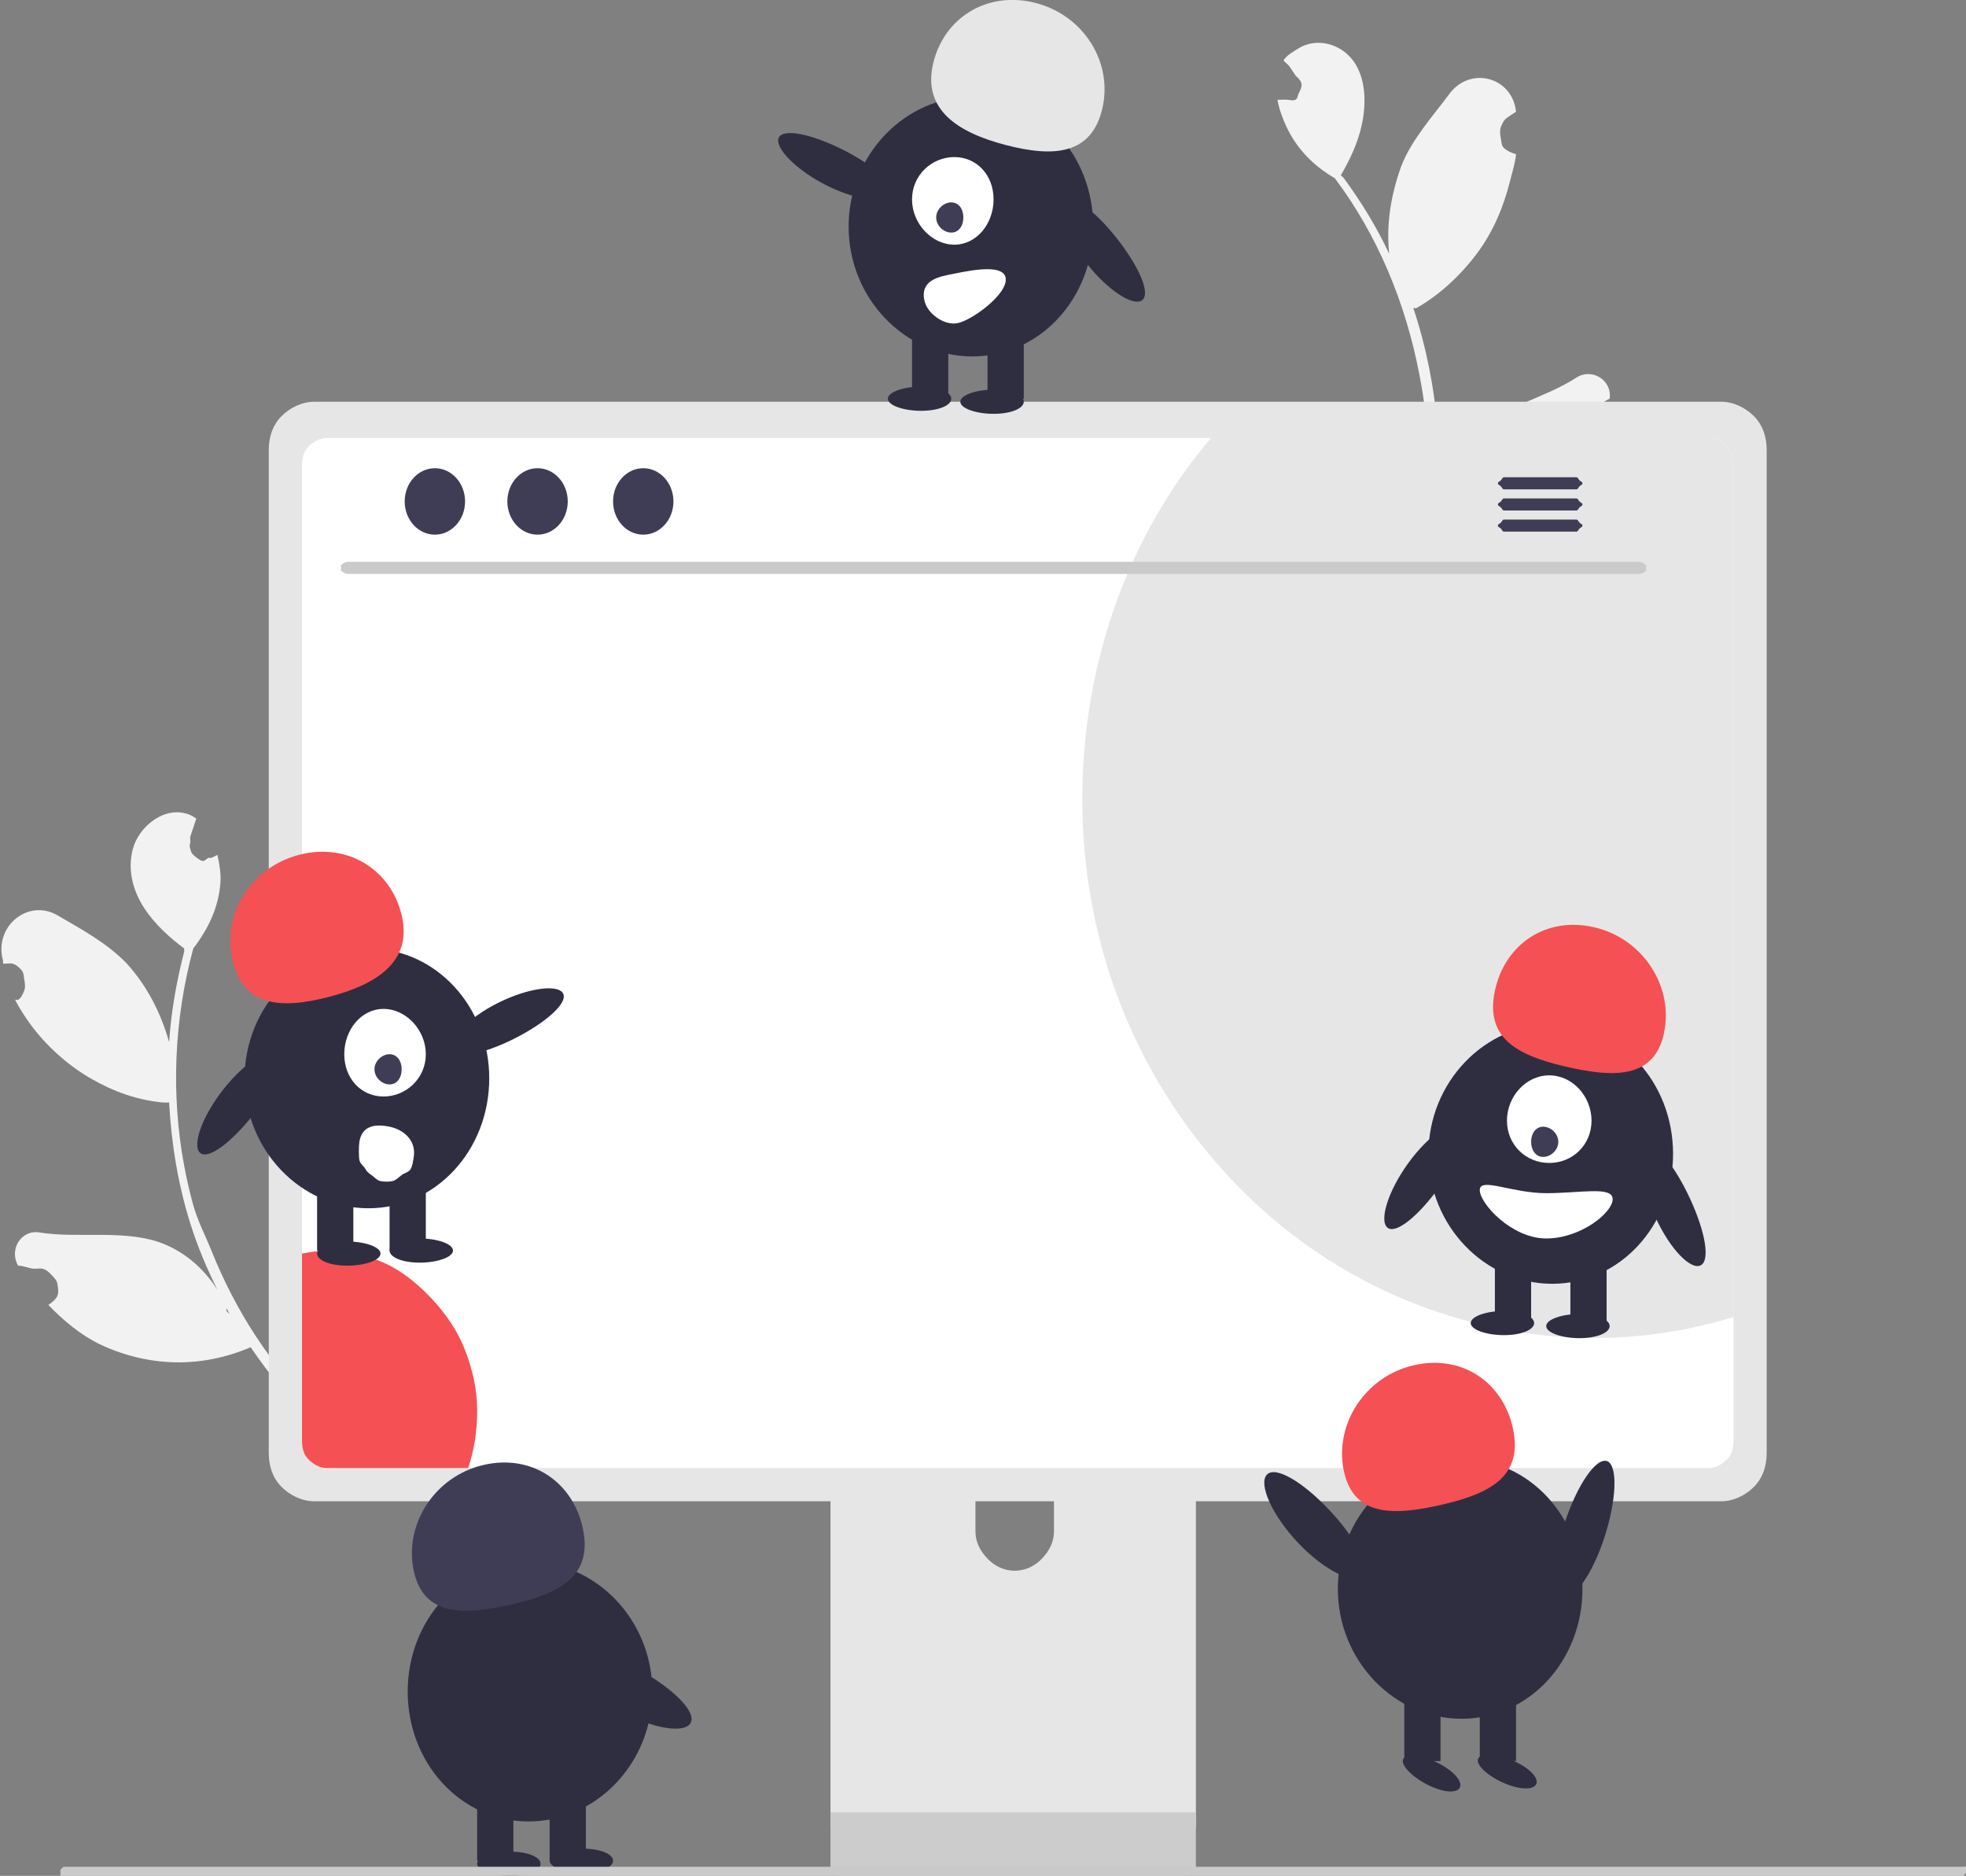 <svg width="651" height="621" viewBox="0 0 651 621" fill="none" xmlns="http://www.w3.org/2000/svg">
<rect x="0" y="0" width="651" height="621" fill="#808080" stroke="none"/>
<g clip-path="url(#clip0_1_700)">
<path d="M125 424C124.16 424.416 122.916 424.163 122 424C121.084 423.837 119.661 423.684 119 423C118.339 422.316 118.168 421.958 118 421C117.832 420.042 118.614 418.886 119 418C118.93 417.515 118.07 416.485 118 416C117.924 415.921 118.076 416.079 118 416C110.318 408.065 97.975 413.693 98 425C98.022 435.035 96.458 445.493 99 455C100.125 459.202 102.582 463.448 105 467C89.798 452.294 78.002 434 70 414C67.997 408.979 65.456 404.224 64 399C62.81 394.716 61.826 390.375 61 386C56.542 362.249 57.666 337.277 64 314C68.965 307.501 72.47 300.309 73 292C73.2 289.009 72.621 285.926 72 283C71.314 283.418 70.706 283.632 70 284C69.779 284.111 69.221 283.888 69 284C68.218 284.387 67.857 285.121 67 285C66.143 284.879 64.657 283.59 64 283C63.343 282.41 63.246 281.87 63 281C62.754 280.13 62.756 279.87 63 279C63.152 278.458 62.847 277.541 63 277C63.227 276.168 63.773 274.832 64 274C64.031 273.917 63.978 274.087 64 274C64.264 273.049 64.736 271.951 65 271C63.353 269.812 61.978 269.298 60 269C53.174 268.035 45.888 274.063 44 281C42.1 287.942 44.031 295.106 48 301C51.395 306.047 56.176 310.415 61 314C60.862 314.53 61.138 314.471 61 315C58.485 324.712 56.664 334.96 56 345C53.261 335.279 48.659 326.347 42 319C35.535 312.267 27.12 307.712 19 303C9.247 297.34 -2.148 306.787 1 318C1.03 318.109 0.969 318.892 1 319C1.975 319.121 3.035 318.807 4 319C5.215 319.249 6.131 320.075 7 321C7.869 321.925 7.781 322.722 8 324C8.219 325.278 8.507 326.816 8 328C7.493 329.184 7.056 330.323 6 331H5C6.47 333.86 8.134 336.406 10 339C15.284 346.207 22.407 352.613 30 357C37.593 361.387 45.367 364.166 54 365C54.563 365.046 55.442 364.966 56 365C56.736 378.607 58.957 392.047 63 405C65.408 412.632 68.452 419.874 72 427C67.202 419.45 60.268 413.673 52 411C39.765 407.146 25.339 410 13 408C7.06 407.037 2.883 413.611 6 419C6.05 419.086 5.95 418.914 6 419C7.714 418.984 9.297 419.793 11 420C11.975 420.121 13.035 419.807 14 420C15.215 420.249 16.131 421.075 17 422C17.869 422.925 18.781 423.722 19 425C19.219 426.278 19.507 427.816 19 429C18.493 430.184 17.056 431.323 16 432C15.922 432.049 16.078 431.951 16 432C21 437.17 26.632 441.898 33 445C40.817 448.708 49.422 450.841 58 451C66.578 451.159 75.063 449.416 83 446C89.051 454.85 95.339 462.648 103 470L136 455C135.965 454.561 136.047 454.434 136 454C133.009 455.549 130.26 457.257 127 458C128.2 453.753 128.8 449.247 130 445C130.031 444.917 129.978 445.086 130 445C130.603 442.831 131.397 440.169 132 438C130.086 433 128.064 428.325 125 424ZM76 435L75 434C74.818 433.508 75.211 433.494 75 433C74.945 432.863 75.055 433.137 75 433C75.45 433.814 75.538 434.191 76 435Z" fill="#F2F2F2"/>
<path d="M426 184C424.781 189.223 423.929 194.62 424 200C425.334 201.755 426.666 204.245 428 206C428.051 206.071 428.941 205.936 429 206C431.631 209.429 433.369 212.571 436 216C432.766 216.632 430.282 217.219 427 217C427.114 217.419 426.873 217.581 427 218H462C466.304 208.132 469.704 197.599 472 187C480.458 186.943 489.255 185.61 497 182C504.745 178.39 512.234 172.573 518 166C522.668 160.57 526.326 154.783 529 148C528.911 147.986 528.089 148.014 528 148C526.794 147.802 525.891 146.886 525 146C524.109 145.114 523.264 144.266 523 143C522.736 141.734 523.545 140.203 524 139C524.455 137.797 524.985 136.72 526 136C526.807 135.433 527.156 135.506 528 135C529.474 134.122 531.435 132.677 533 132C533.015 131.901 532.986 132.099 533 132C533.882 125.776 527.054 121.714 522 125C511.501 131.826 497.732 134.507 488 143C481.448 148.802 477.627 157.105 476 166C476.644 158.001 476.576 150.005 476 142C474.982 128.431 472.264 114.836 468 102C468.496 101.743 468.504 102.27 469 102C476.551 97.745 483.683 91.109 489 84C494.317 76.891 497.806 68.776 500 60C500.757 56.856 501.7 54.229 502 51C500.794 50.803 498.891 49.886 498 49C497.109 48.114 497.264 47.266 497 46C496.736 44.734 496.545 43.203 497 42C497.455 40.797 497.985 39.72 499 39C499.807 38.433 501.156 37.506 502 37C501.989 36.888 502.012 37.112 502 37C500.798 25.395 486.82 21.846 480 31C474.322 38.621 467.44 46.184 464 55C460.606 64.46 458.968 73.936 460 84C455.756 75.017 450.808 66.934 445 59C444.682 58.568 444.318 58.432 444 58C447.088 52.748 449.742 47.022 451 41C452.474 33.966 452.245 25.63 448 20C443.768 14.37 435.859 12.355 430 16C428.308 17.073 426.067 18.24 425 20C425.585 20.77 426.415 21.23 427 22C427.051 22.071 426.941 21.936 427 22C427.508 22.675 428.492 24.325 429 25C429.335 25.437 429.665 25.562 430 26C430.537 26.703 430.909 27.099 431 28C431.091 28.901 430.384 30.191 430 31C429.616 31.809 429.736 32.542 429 33C428.264 33.458 426.852 33.041 426 33C425.758 32.986 425.242 33.013 425 33C424.225 32.946 423.775 33.108 423 33C423.496 35.948 424.734 39.325 426 42C429.494 49.443 435.127 55.016 442 59C456.2 77.892 465.446 100.313 470 124C470.839 128.361 471.534 132.567 472 137C472.569 142.402 473.002 147.564 473 153C472.972 174.662 468.497 196.309 460 216C460.912 211.75 461.5 207.326 461 203C459.866 193.213 454.618 184.257 451 175C446.924 164.571 433.111 164.586 429 175C428.959 175.103 429.04 174.897 429 175C429.113 175.475 428.887 175.525 429 176C429.672 176.66 430.805 178.05 431 179C431.195 179.95 430.353 181.103 430 182C429.647 182.897 429.774 183.48 429 184C428.226 184.52 426.915 184.045 426 184ZM475 175C475.127 174.068 474.886 172.932 475 172C475 172.149 475 171.851 475 172C474.987 172.54 474.987 173.473 475 174V175Z" fill="#F2F2F2"/>
<path d="M390 417H281C279.457 417.002 278.09 417.849 277 419C275.91 420.151 274.998 421.374 275 423V605H396V423C396 422.194 396.293 421.745 396 421C395.707 420.255 394.541 419.57 394 419C393.459 418.43 392.707 417.308 392 417C391.293 416.692 390.765 417 390 417ZM336 520C332.588 519.983 329.413 518.542 327 516C324.587 513.458 323.016 510.595 323 507V486C323 482.4 324.584 478.546 327 476C329.416 473.454 332.583 472 336 472C339.417 472 342.584 473.454 345 476C347.416 478.546 349 482.4 349 486V507C348.984 510.595 347.413 513.458 345 516C342.587 518.542 339.412 519.983 336 520Z" fill="#E6E6E6"/>
<path d="M275 600V618C275.002 618.91 275.393 619.356 276 620C276.607 620.644 277.142 620.998 278 621H393C393.857 620.995 394.394 620.643 395 620C395.606 619.357 395.996 618.909 396 618V600H275Z" fill="#CCCCCC"/>
<path d="M570 133H104C99.998 133.007 95.83 135.01 93 138C90.17 140.99 89.006 144.772 89 149V481C89.004 485.229 90.17 489.01 93 492C95.83 494.99 99.997 496.996 104 497H570C574.003 496.996 578.17 494.99 581 492C583.83 489.01 584.996 485.229 585 481V149C584.994 144.772 583.83 140.99 581 138C578.17 135.01 574.002 133.007 570 133Z" fill="#E6E6E6"/>
<path d="M566 145H108C105.857 145.005 103.513 146.397 102 148C100.487 149.603 100 151.735 100 154V477C100.002 479.262 100.487 481.4 102 483C103.513 484.6 105.86 485.997 108 486H566C568.14 485.997 570.487 484.6 572 483C573.513 481.4 573.998 479.262 574 477V154C574 151.735 573.513 149.603 572 148C570.487 146.397 568.143 145.005 566 145Z" fill="white"/>
<path d="M158 467C158.01 473.359 157.086 480.042 155 486H108C105.871 485.996 103.505 484.604 102 483C100.495 481.396 100.004 479.268 100 477V415C102.617 414.549 105.349 413.999 108 414C114.578 414 120.923 415.318 127 418C133.077 420.682 138.349 425.044 143 430C147.651 434.956 151.483 440.524 154 447C156.517 453.476 158 459.991 158 467Z" fill="#F55053"/>
<path d="M574 154V436C538.659 446.874 501.416 444.788 467 431C432.584 417.212 403.606 391.887 384 359C364.394 326.113 355.885 287.717 359 249C362.115 210.283 376.421 173.926 401 145H566C568.15 145.005 570.482 146.394 572 148C573.518 149.606 574 151.731 574 154Z" fill="#E6E6E6"/>
<path d="M543 190H115C114.555 189.989 113.312 189.374 113 189C112.688 188.626 113 188.523 113 188C113 187.477 112.688 187.374 113 187C113.312 186.626 114.555 186.011 115 186H543C543.445 186.011 544.689 186.626 545 187C545.312 187.374 545 187.477 545 188C545 188.523 545.312 188.626 545 189C544.689 189.374 543.445 189.989 543 190Z" fill="#CACACA"/>
<path d="M144 177C149.523 177 154 172.075 154 166C154 159.925 149.523 155 144 155C138.477 155 134 159.925 134 166C134 172.075 138.477 177 144 177Z" fill="#3F3D56"/>
<path d="M178 177C183.523 177 188 172.075 188 166C188 159.925 183.523 155 178 155C172.477 155 168 159.925 168 166C168 172.075 172.477 177 178 177Z" fill="#3F3D56"/>
<path d="M213 177C218.523 177 223 172.075 223 166C223 159.925 218.523 155 213 155C207.477 155 203 159.925 203 166C203 172.075 207.477 177 213 177Z" fill="#3F3D56"/>
<path d="M522 158H498C497.517 158.01 497.338 158.626 497 159C496.662 159.374 496 159.476 496 160C496 160.524 496.662 160.626 497 161C497.338 161.374 497.517 161.99 498 162H522C522.483 161.99 522.662 161.374 523 161C523.338 160.626 524 160.524 524 160C524 159.476 523.338 159.374 523 159C522.662 158.626 522.483 158.01 522 158Z" fill="#3F3D56"/>
<path d="M522 165H498C497.517 165.01 497.338 165.626 497 166C496.662 166.374 496 166.476 496 167C496 167.524 496.662 167.626 497 168C497.338 168.374 497.517 168.99 498 169H522C522.483 168.99 522.662 168.374 523 168C523.338 167.626 524 167.524 524 167C524 166.476 523.338 166.374 523 166C522.662 165.626 522.483 165.01 522 165Z" fill="#3F3D56"/>
<path d="M522 172H498C497.517 172.01 497.338 172.626 497 173C496.662 173.374 496 173.476 496 174C496 174.524 496.662 174.626 497 175C497.338 175.374 497.517 175.99 498 176H522C522.483 175.99 522.662 175.374 523 175C523.338 174.626 524 174.524 524 174C524 173.476 523.338 173.374 523 173C522.662 172.626 522.483 172.01 522 172Z" fill="#3F3D56"/>
<path d="M294.511 63.997C295.98 60.721 289.21 54.631 279.09 49.554C268.97 44.478 259.333 42.337 257.864 45.613C256.395 48.888 263.651 56.34 273.771 61.416C283.89 66.493 293.043 67.272 294.511 63.997Z" fill="#2F2E41"/>
<path d="M378.309 99.29C380.996 96.91 376.965 87.941 369.766 78.847C362.568 69.753 354.928 63.979 352.24 66.359C349.553 68.739 352.836 78.372 360.034 87.466C367.233 96.559 375.621 101.67 378.309 99.29Z" fill="#2F2E41"/>
<path d="M322 118C344.368 118 362 98.748 362 75C362 51.252 344.368 32 322 32C299.632 32 281 51.252 281 75C281 98.748 299.632 118 322 118Z" fill="#2F2E41"/>
<path d="M339 109H327V132H339V109Z" fill="#2F2E41"/>
<path d="M314 109H302V132H314V109Z" fill="#2F2E41"/>
<path d="M329 137C334.799 137 339 135.209 339 133C339 130.791 334.799 129 329 129C323.201 129 318 130.791 318 133C318 135.209 323.201 137 329 137Z" fill="#2F2E41"/>
<path d="M305 136C310.799 136 315 134.209 315 132C315 129.791 310.799 128 305 128C299.201 128 294 129.791 294 132C294 134.209 299.201 136 305 136Z" fill="#2F2E41"/>
<path d="M309 21C312.598 5.778 327.008 -3.172 343 1C358.992 5.172 368.598 20.777 365 36C361.402 51.222 348.992 52.172 333 48C317.008 43.828 305.402 36.222 309 21Z" fill="#E6E6E6"/>
<path d="M316 81C323.456 81 329 74.008 329 66C329 57.992 323.456 52 316 52C308.544 52 302 57.992 302 66C302 74.008 308.544 81 316 81Z" fill="white"/>
<path d="M315 77C317.485 77 319 74.761 319 72C319 69.239 317.485 67 315 67C312.515 67 310 69.239 310 72C310 74.761 312.515 77 315 77Z" fill="#3F3D56"/>
<path d="M333 92C333.893 97.219 321.904 106.05 317 107C314.645 107.456 311.969 106.449 310 105C308.031 103.551 306.429 101.506 306 99C305.112 93.781 309.095 91.945 314 91C318.905 90.055 332.112 86.781 333 92Z" fill="white"/>
<path d="M476.433 393.213C483.251 383.831 486.908 374.704 484.122 372.44C481.337 370.175 473.164 375.63 466.345 385.012C459.527 394.394 456.646 404.151 459.431 406.416C462.217 408.68 469.614 402.595 476.433 393.213Z" fill="#2F2E41"/>
<path d="M514 425C536.368 425 554 405.748 554 382C554 358.252 536.368 339 514 339C491.632 339 473 358.252 473 382C473 405.748 491.632 425 514 425Z" fill="#2F2E41"/>
<path d="M532 415H520V438H532V415Z" fill="#2F2E41"/>
<path d="M507 415H495V438H507V415Z" fill="#2F2E41"/>
<path d="M523 443C528.799 443 533 441.209 533 439C533 436.791 528.799 435 523 435C517.201 435 512 436.791 512 439C512 441.209 517.201 443 523 443Z" fill="#2F2E41"/>
<path d="M498 442C503.799 442 508 440.209 508 438C508 435.791 503.799 434 498 434C492.201 434 487 435.791 487 438C487 440.209 492.201 442 498 442Z" fill="#2F2E41"/>
<path d="M513 385C520.732 385 527 379.008 527 371C527 362.992 520.732 356 513 356C505.268 356 499 362.992 499 371C499 379.008 505.268 385 513 385Z" fill="white"/>
<path d="M511 383C513.485 383 516 380.761 516 378C516 375.239 513.485 373 511 373C508.515 373 507 375.239 507 378C507 380.761 508.515 383 511 383Z" fill="#3F3D56"/>
<path d="M551 342C554.259 326.651 544.109 310.783 528 307C511.891 303.217 498.259 312.651 495 328C491.741 343.349 501.891 349.217 518 353C534.109 356.783 547.741 357.349 551 342Z" fill="#F55053"/>
<path d="M563.15 418.893C566.344 417.254 564.685 407.859 559.736 397.065C554.787 386.271 548.423 378.167 545.228 379.805C542.034 381.444 543.22 392.204 548.169 402.998C553.118 413.792 559.956 420.531 563.15 418.893Z" fill="#2F2E41"/>
<path d="M534 397C534 401.423 523.462 410 512 410C500.538 410 490 398.423 490 394C490 389.577 500.538 395 512 395C523.462 395 534 392.577 534 397Z" fill="white"/>
<path d="M484 569C506.368 569 524 549.748 524 526C524 502.252 506.368 483 484 483C461.632 483 443 502.252 443 526C443 549.748 461.632 569 484 569Z" fill="#2F2E41"/>
<path d="M477 560H465V583H477V560Z" fill="#2F2E41"/>
<path d="M502 560H490V583H502V560Z" fill="#2F2E41"/>
<path d="M483.418 591.731C484.318 589.713 481.29 586.201 476.102 583.61C470.914 581.019 465.531 580.33 464.631 582.347C463.73 584.365 467.653 588.324 472.841 590.915C478.029 593.506 482.517 593.748 483.418 591.731Z" fill="#2F2E41"/>
<path d="M508.733 590.538C509.523 588.475 506.303 585.148 500.973 582.863C495.643 580.578 490.221 580.202 489.431 582.265C488.641 584.328 492.78 588.049 498.11 590.334C503.44 592.618 507.942 592.601 508.733 590.538Z" fill="#2F2E41"/>
<path d="M445 487C441.741 471.651 451.891 455.783 468 452C484.109 448.217 497.741 457.651 501 473C504.259 488.349 494.109 494.217 478 498C461.891 501.783 448.259 502.349 445 487Z" fill="#F55053"/>
<path d="M531.279 508.926C535.3 496.586 535.77 485.034 532.137 483.71C528.505 482.386 522.146 491.791 518.125 504.132C514.105 516.472 513.944 527.073 517.577 528.397C521.209 529.721 527.258 521.266 531.279 508.926Z" fill="#2F2E41"/>
<path d="M451.088 521.627C453.935 518.618 448.827 509.057 440.104 499.823C431.381 490.59 422.345 485.18 419.498 488.189C416.651 491.198 421.072 501.485 429.795 510.719C438.518 519.953 448.241 524.636 451.088 521.627Z" fill="#2F2E41"/>
<path d="M175 603C197.368 603 216 583.748 216 560C216 536.252 197.368 517 175 517C152.632 517 135 536.252 135 560C135 583.748 152.632 603 175 603Z" fill="#2F2E41"/>
<path d="M170 593H158V616H170V593Z" fill="#2F2E41"/>
<path d="M194 593H182V616H194V593Z" fill="#2F2E41"/>
<path d="M169 621C174.799 621 179 619.209 179 617C179 614.791 174.799 613 169 613C163.201 613 158 614.791 158 617C158 619.209 163.201 621 169 621Z" fill="#2F2E41"/>
<path d="M193 620C198.799 620 203 618.209 203 616C203 613.791 198.799 612 193 612C187.201 612 182 613.791 182 616C182 618.209 187.201 620 193 620Z" fill="#2F2E41"/>
<path d="M137 520C133.741 504.651 143.891 488.783 160 485C176.109 481.217 189.741 490.651 193 506C196.259 521.349 186.109 527.217 170 531C153.891 534.783 140.259 535.349 137 520Z" fill="#3F3D56"/>
<path d="M228.722 570.306C230.575 566.601 222.867 559.017 211.781 552.815C200.696 546.612 190.431 544.14 188.578 547.845C186.726 551.55 193.986 560.028 205.072 566.23C216.157 572.433 226.869 574.01 228.722 570.306Z" fill="#2F2E41"/>
<path d="M170.196 343.894C180.316 338.818 187.98 332.279 186.511 329.003C185.043 325.728 174.997 326.956 164.877 332.032C154.757 337.109 148.395 344.112 149.864 347.387C151.333 350.663 160.076 348.971 170.196 343.894Z" fill="#2F2E41"/>
<path d="M83.766 369.153C90.965 360.06 94.996 351.09 92.309 348.71C89.621 346.33 81.233 351.441 74.034 360.534C66.835 369.628 63.553 379.261 66.24 381.641C68.928 384.021 76.568 378.247 83.766 369.153Z" fill="#2F2E41"/>
<path d="M122 400C144.368 400 162 380.748 162 357C162 333.252 144.368 314 122 314C99.632 314 81 333.252 81 357C81 380.748 99.632 400 122 400Z" fill="#2F2E41"/>
<path d="M117 391H105V414H117V391Z" fill="#2F2E41"/>
<path d="M141 391H129V414H141V391Z" fill="#2F2E41"/>
<path d="M115 419C120.799 419 126 417.209 126 415C126 412.791 120.799 411 115 411C109.201 411 105 412.791 105 415C105 417.209 109.201 419 115 419Z" fill="#2F2E41"/>
<path d="M139 418C144.799 418 150 416.209 150 414C150 411.791 144.799 410 139 410C133.201 410 129 411.791 129 414C129 416.209 133.201 418 139 418Z" fill="#2F2E41"/>
<path d="M133 303C129.402 287.778 114.992 278.828 99 283C83.008 287.172 73.402 302.778 77 318C80.597 333.222 93.008 334.172 109 330C124.992 325.828 136.598 318.222 133 303Z" fill="#F55053"/>
<path d="M127 363C134.456 363 141 357.008 141 349C141 340.992 134.456 334 127 334C119.544 334 114 340.992 114 349C114 357.008 119.544 363 127 363Z" fill="white"/>
<path d="M129 359C131.485 359 133 356.761 133 354C133 351.239 131.485 349 129 349C126.515 349 124 351.239 124 354C124 356.761 126.515 359 129 359Z" fill="#3F3D56"/>
<path d="M119 378C118.795 379.284 118.758 382.725 119 384C119.242 385.275 120.348 385.927 121 387C121.652 388.073 122.038 388.293 123 389C123.962 389.707 124.873 390.766 126 391C127.127 391.234 128.881 391.275 130 391C131.119 390.725 132.058 389.742 133 389C133.942 388.258 135.379 388.097 136 387C136.621 385.903 136.795 384.284 137 383C137.858 377.6 133.739 373.977 129 373C124.261 372.022 119.858 372.6 119 378Z" fill="white"/>
<path d="M650 621H21C20.852 621 21.137 621.06 21 621C20.863 620.94 20.105 621.112 20 621C19.895 620.888 20.057 620.146 20 620C19.943 619.854 20 620.159 20 620C20 619.841 19.943 619.146 20 619C20.057 618.854 19.895 619.112 20 619C20.105 618.888 20.863 618.06 21 618C21.137 617.94 20.852 618 21 618H650C650.297 618.001 650.79 617.774 651 618C651.21 618.226 651 618.681 651 619C651 619.319 651.21 619.774 651 620C650.79 620.226 650.297 620.999 650 621Z" fill="#CACACA"/>
</g>
<defs>
<clipPath id="clip0_1_700">
<rect width="651" height="621" fill="white"/>
</clipPath>
</defs>
</svg>
